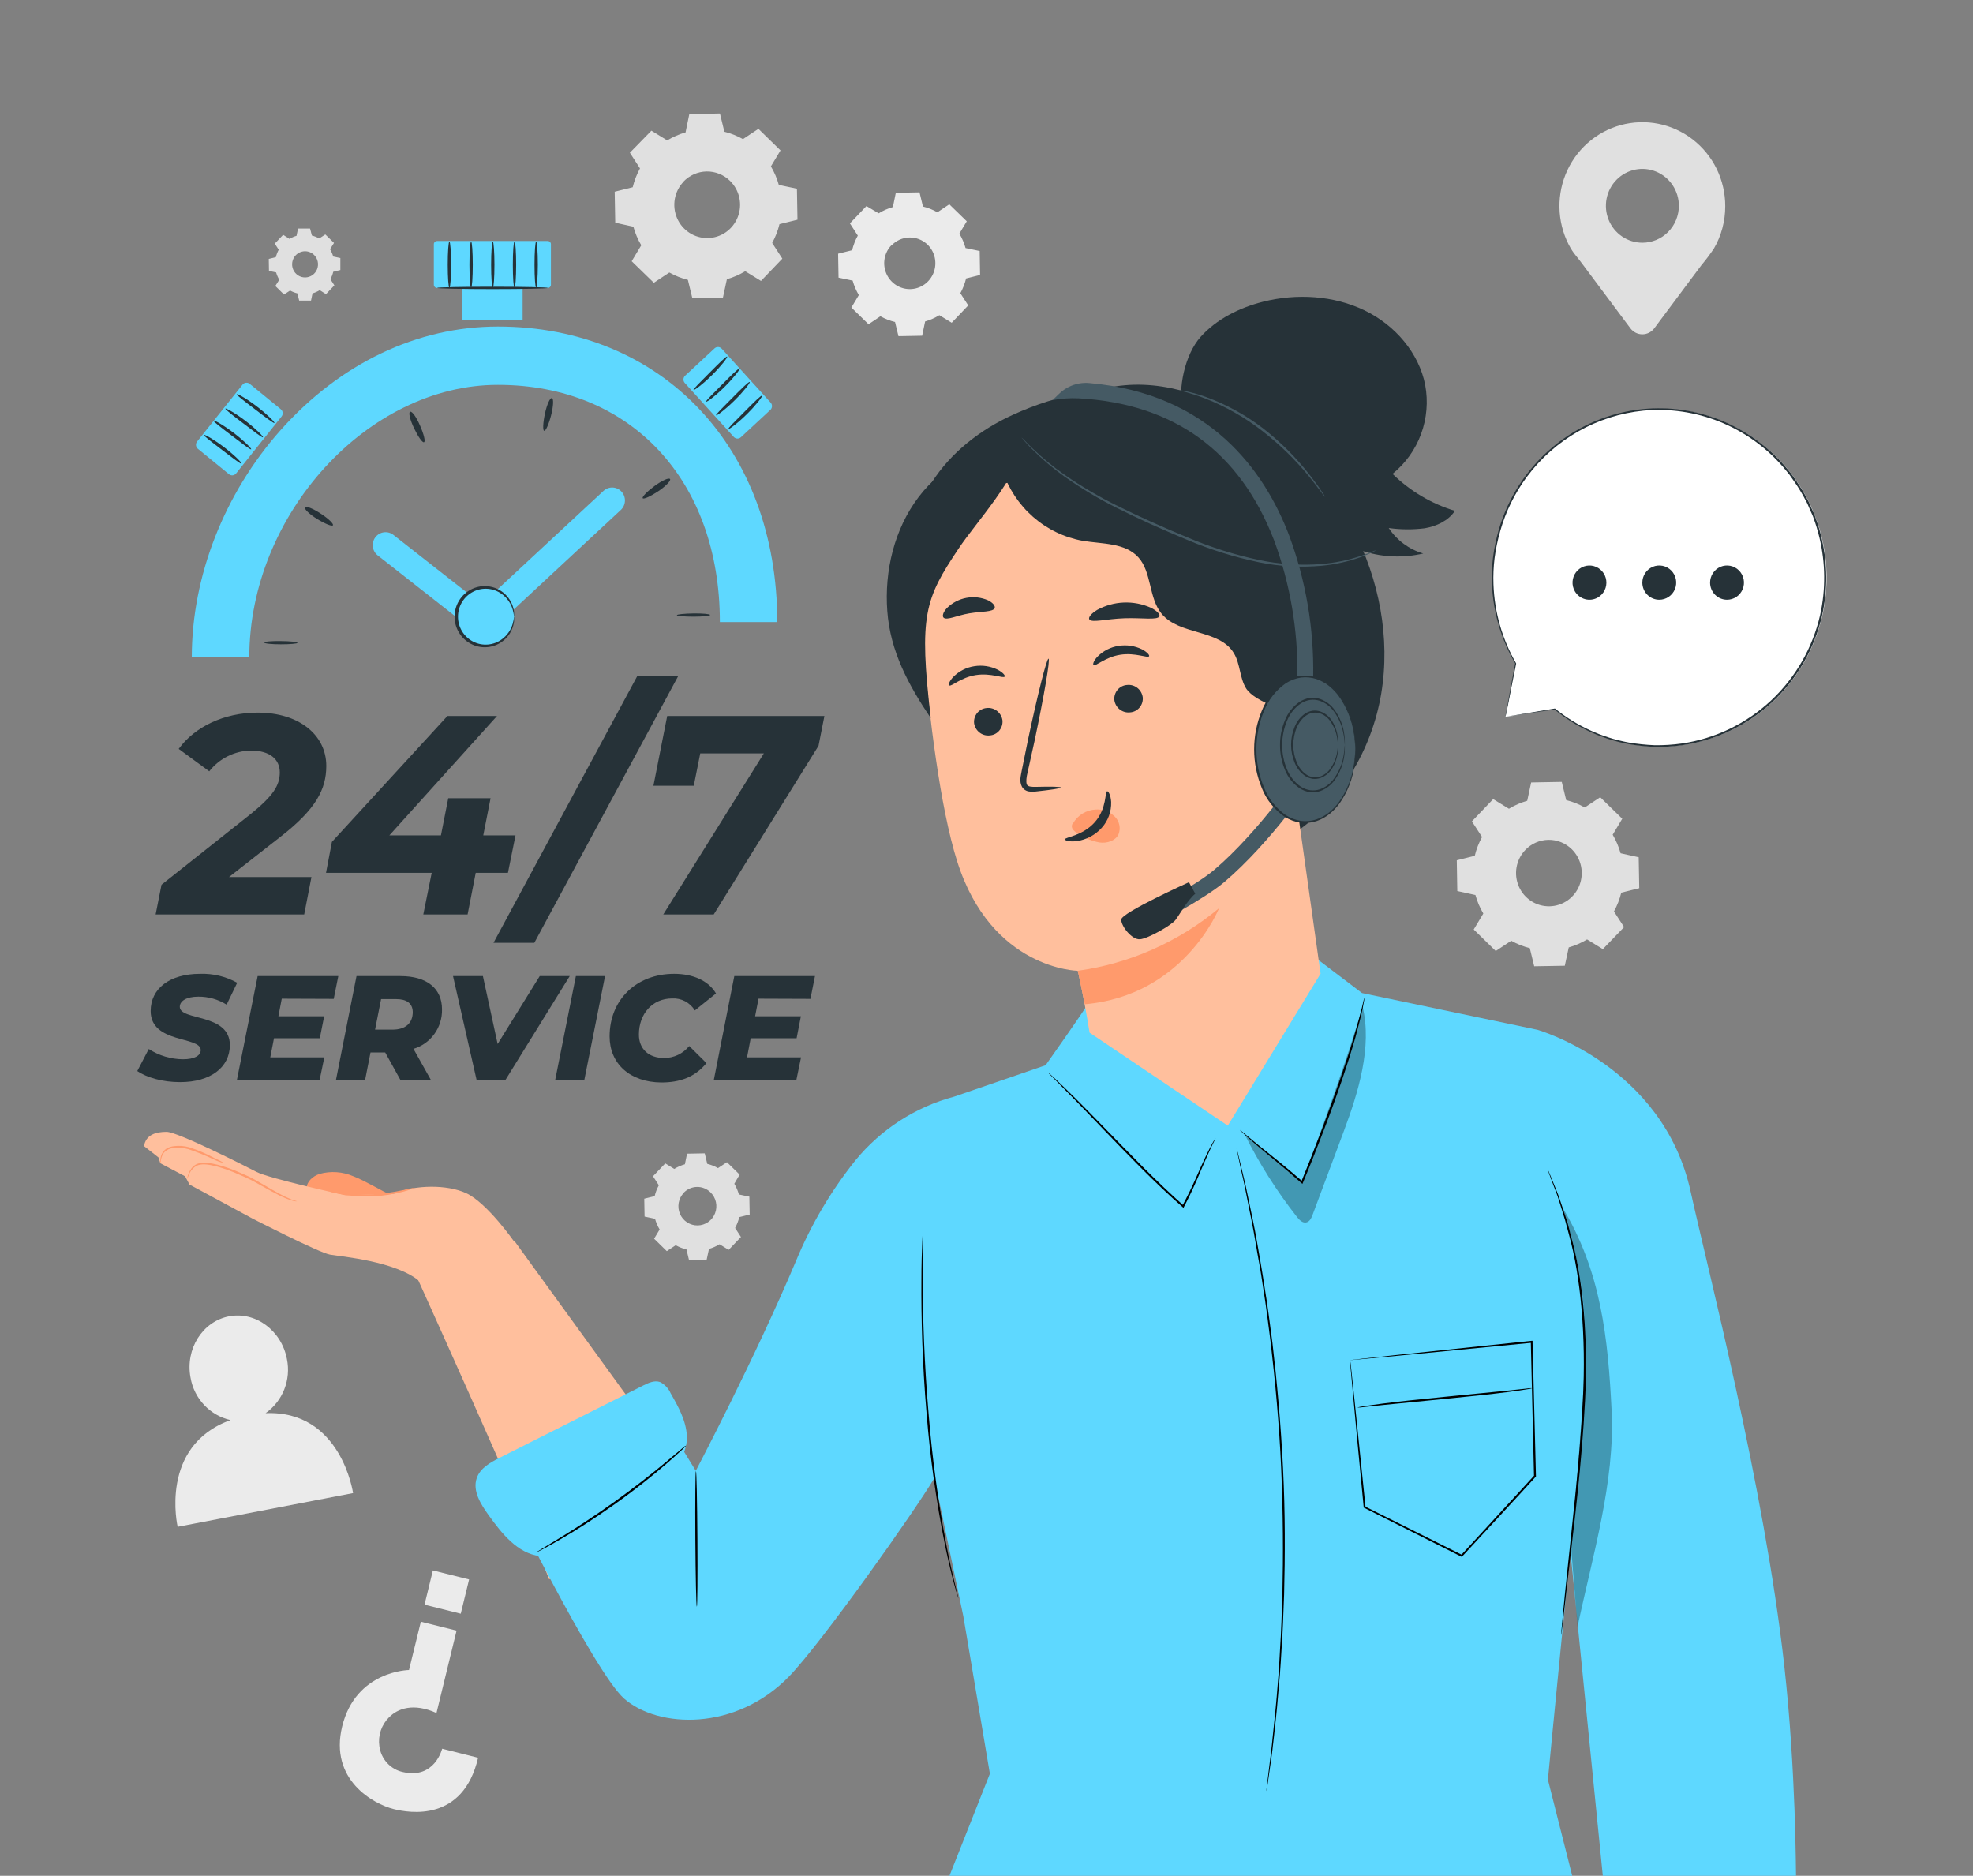 <?xml version="1.0" standalone="no"?>
<!DOCTYPE svg PUBLIC "-//W3C//DTD SVG 1.0//EN" "http://www.w3.org/TR/2001/REC-SVG-20010904/DTD/svg10.dtd">
<svg xmlns="http://www.w3.org/2000/svg" xmlns:xlink="http://www.w3.org/1999/xlink" id="body_1" width="426" height="405">

<rect width="100%" height="100%" fill="#808080" stroke="none"/>

<g transform="matrix(0.701 0 0 0.701 -0 0.01)">
	<g>
        <path d="M205.504 43.23C 207.272 42.159 209.174 41.331 211.158 40.77L211.158 40.77L212.314 35.124L221.75 34.952L223.112 40.561C 225.112 41.06 227.038 41.825 228.839 42.837L228.839 42.837L233.606 39.675L240.403 46.318L237.448 51.237C 238.508 53.021 239.326 54.941 239.88 56.945L239.88 56.945L245.462 58.113L245.632 67.658L240.087 69.023C 239.596 71.047 238.839 72.996 237.837 74.817L237.837 74.817L240.963 79.65L234.396 86.514L229.532 83.525C 227.769 84.597 225.871 85.424 223.89 85.985L223.89 85.985L222.674 91.631L213.238 91.803L211.876 86.194C 209.88 85.695 207.958 84.93 206.161 83.919L206.161 83.919L201.382 87.08L194.56 80.45L197.515 75.53C 196.456 73.742 195.638 71.818 195.083 69.811L195.083 69.811L189.501 68.581L189.331 59.036L194.876 57.658C 195.369 55.635 196.126 53.687 197.126 51.865L197.126 51.865L194.001 47.031L200.64 40.241L205.504 43.23zM210.538 55.948C 209.146 57.406 208.212 59.247 207.855 61.241C 207.498 63.235 207.733 65.291 208.531 67.15C 209.329 69.009 210.654 70.586 212.339 71.683C 214.023 72.78 215.991 73.347 217.994 73.313C 219.997 73.278 221.945 72.644 223.592 71.49C 225.238 70.336 226.509 68.714 227.245 66.829C 227.98 64.944 228.146 62.881 227.722 60.9C 227.298 58.92 226.303 57.111 224.863 55.702C 223.905 54.761 222.772 54.02 221.53 53.523C 220.288 53.026 218.961 52.782 217.626 52.804C 216.29 52.827 214.972 53.117 213.748 53.656C 212.523 54.196 211.416 54.975 210.49 55.948L210.49 55.948L210.538 55.948z" stroke="none" fill="#E0E0E0" fill-rule="nonzero" />
        <path d="M207.693 360.004C 208.711 359.383 209.807 358.904 210.952 358.578L210.952 358.578L211.62 355.318L217.068 355.22L217.846 358.455C 219.002 358.737 220.114 359.176 221.154 359.758L221.154 359.758L223.902 357.938L227.818 361.763L226.176 364.58C 226.79 365.61 227.264 366.719 227.587 367.876L227.587 367.876L230.809 368.553L230.906 374.063L227.708 374.851C 227.429 376.019 226.995 377.144 226.419 378.196L226.419 378.196L228.219 380.976L224.437 384.936L221.628 383.214C 220.608 383.834 219.512 384.318 218.369 384.654L218.369 384.654L217.664 387.95L212.216 388.048L211.438 384.814C 210.283 384.531 209.17 384.092 208.131 383.51L208.131 383.51L205.382 385.33L201.467 381.505L203.169 378.664C 202.557 377.631 202.078 376.523 201.747 375.367L201.747 375.367L198.536 374.691L198.439 369.18L201.637 368.393C 201.916 367.224 202.35 366.099 202.926 365.047L202.926 365.047L201.126 362.268L204.908 358.307L207.717 360.029L207.693 360.004zM210.599 367.384C 209.794 368.226 209.253 369.29 209.046 370.442C 208.839 371.594 208.974 372.782 209.435 373.856C 209.896 374.93 210.662 375.842 211.635 376.476C 212.609 377.109 213.746 377.436 214.904 377.416C 216.061 377.395 217.187 377.027 218.137 376.359C 219.088 375.691 219.822 374.753 220.245 373.663C 220.668 372.573 220.762 371.381 220.515 370.237C 220.267 369.093 219.69 368.049 218.856 367.237C 218.307 366.695 217.659 366.267 216.947 365.979C 216.235 365.69 215.474 365.546 214.707 365.555C 213.94 365.565 213.183 365.727 212.478 366.032C 211.773 366.337 211.135 366.78 210.599 367.335L210.599 367.335L210.599 367.384z" stroke="none" fill="#E0E0E0" fill-rule="nonzero" />
        <path d="M89.109 73.599C 89.804 73.173 90.552 72.843 91.334 72.615L91.334 72.615L91.796 70.389L95.505 70.389L96.064 72.529C 96.852 72.731 97.612 73.033 98.326 73.427L98.326 73.427L100.198 72.197L102.874 74.804L101.658 76.748C 102.078 77.451 102.405 78.208 102.63 78.999L102.63 78.999L104.831 79.466L104.831 83.156L102.643 83.697C 102.452 84.496 102.158 85.265 101.767 85.985L101.767 85.985L102.983 87.879L100.405 90.585L98.484 89.355C 97.788 89.781 97.04 90.112 96.258 90.339L96.258 90.339L95.796 92.566L92.148 92.566L91.613 90.352C 90.824 90.159 90.064 89.861 89.352 89.466L89.352 89.466L87.479 90.696L84.804 88.076L86.02 86.145C 85.599 85.441 85.272 84.684 85.047 83.894L85.047 83.894L82.846 83.427L82.785 79.737L84.962 79.195C 85.162 78.398 85.46 77.63 85.85 76.908L85.85 76.908L84.634 75.013L87.212 72.307L89.133 73.537L89.109 73.599zM91.091 78.605C 90.543 79.179 90.176 79.904 90.035 80.689C 89.895 81.475 89.988 82.284 90.303 83.016C 90.617 83.747 91.139 84.368 91.802 84.8C 92.466 85.231 93.24 85.454 94.029 85.441C 94.818 85.427 95.584 85.177 96.233 84.722C 96.881 84.268 97.381 83.629 97.671 82.887C 97.96 82.145 98.025 81.333 97.858 80.553C 97.692 79.773 97.3 79.061 96.733 78.507C 96.356 78.138 95.911 77.848 95.424 77.654C 94.936 77.459 94.415 77.364 93.891 77.373C 93.368 77.382 92.85 77.496 92.37 77.707C 91.889 77.918 91.454 78.224 91.091 78.605z" stroke="none" fill="#E0E0E0" fill-rule="nonzero" />
        <path d="M270.633 65.69C 272.005 64.851 273.481 64.202 275.023 63.759L275.023 63.759L275.923 59.368L283.219 59.233L284.276 63.599C 285.836 63.985 287.337 64.58 288.739 65.37L288.739 65.37L292.387 62.91L297.774 68.15L295.488 71.938C 296.32 73.329 296.962 74.827 297.397 76.391L297.397 76.391L301.75 77.301L301.872 84.681L297.567 85.751C 297.176 87.337 296.579 88.863 295.792 90.29L295.792 90.29L298.224 94.054L293.129 99.392L289.335 97.067C 287.962 97.903 286.486 98.553 284.945 98.998L284.945 98.998L284.033 103.389L276.737 103.525L275.679 99.158C 274.104 98.782 272.586 98.19 271.168 97.399L271.168 97.399L267.52 99.859L262.23 94.706L264.529 90.868C 263.701 89.475 263.059 87.978 262.62 86.415L262.62 86.415L258.278 85.505L258.145 78.125L262.461 77.055C 262.843 75.482 263.432 73.968 264.212 72.553L264.212 72.553L261.78 68.79L266.876 63.451L270.633 65.69zM274.548 75.53C 273.467 76.665 272.742 78.099 272.466 79.651C 272.19 81.202 272.375 82.802 272.998 84.247C 273.621 85.692 274.654 86.918 275.965 87.77C 277.277 88.621 278.809 89.06 280.367 89.031C 281.926 89.002 283.441 88.506 284.72 87.606C 286 86.705 286.987 85.442 287.556 83.974C 288.126 82.506 288.252 80.901 287.919 79.361C 287.587 77.82 286.81 76.415 285.687 75.321C 284.936 74.6 284.053 74.036 283.086 73.661C 282.12 73.286 281.089 73.108 280.055 73.136C 279.02 73.165 278.001 73.4 277.056 73.827C 276.111 74.255 275.259 74.867 274.548 75.628L274.548 75.628L274.548 75.53z" stroke="none" fill="#EBEBEB" fill-rule="nonzero" />
        <path d="M464.767 249.083C 466.526 248.011 468.42 247.184 470.397 246.623L470.397 246.623L471.613 240.977L481.037 240.805L482.399 246.414C 484.401 246.907 486.328 247.673 488.127 248.689L488.127 248.689L492.881 245.528L499.667 252.158L496.724 257.078C 497.777 258.865 498.594 260.784 499.156 262.785L499.156 262.785L504.737 264.015L504.908 273.548L499.363 274.925C 498.875 276.946 498.118 278.891 497.113 280.706L497.113 280.706L500.238 285.528L493.696 292.317L488.832 289.329C 487.068 290.399 485.17 291.226 483.19 291.789L483.19 291.789L481.974 297.434L472.55 297.594L471.188 292.01C 469.191 291.511 467.27 290.746 465.473 289.734L465.473 289.734L460.706 292.896L453.921 286.266L456.876 281.346C 455.816 279.567 454.998 277.651 454.444 275.651L454.444 275.651L448.862 274.421L448.704 264.95L454.237 263.572C 454.73 261.549 455.486 259.601 456.486 257.779L456.486 257.779L453.361 252.97L459.916 246.106L464.78 249.095L464.767 249.083zM469.789 261.789C 468.401 263.246 467.471 265.086 467.116 267.078C 466.762 269.069 466.999 271.123 467.798 272.978C 468.597 274.833 469.921 276.407 471.604 277.501C 473.287 278.595 475.253 279.159 477.254 279.123C 479.254 279.087 481.199 278.452 482.842 277.298C 484.486 276.144 485.754 274.524 486.487 272.641C 487.22 270.758 487.384 268.697 486.96 266.72C 486.535 264.742 485.541 262.936 484.102 261.531C 483.146 260.595 482.018 259.859 480.781 259.366C 479.543 258.872 478.222 258.63 476.893 258.654C 475.563 258.678 474.251 258.968 473.032 259.505C 471.813 260.043 470.711 260.819 469.789 261.789z" stroke="none" fill="#E0E0E0" fill-rule="nonzero" />
        <path d="M531.392 63.501C 531.399 59.528 530.5 55.607 528.765 52.042C 527.03 48.478 524.505 45.367 521.388 42.95C 518.27 40.534 514.643 38.878 510.79 38.11C 506.936 37.342 502.959 37.484 499.169 38.525C 495.378 39.565 491.876 41.476 488.934 44.109C 485.993 46.742 483.691 50.025 482.209 53.704C 480.726 57.383 480.103 61.359 480.387 65.321C 480.671 69.284 481.855 73.127 483.846 76.551L483.846 76.551L483.919 76.649C 484.892 78.322 486.12 79.515 487.361 81.262L487.361 81.262L502.208 101.139C 502.639 101.703 503.191 102.16 503.824 102.474C 504.456 102.788 505.151 102.952 505.856 102.952C 506.561 102.952 507.256 102.788 507.888 102.474C 508.521 102.16 509.073 101.703 509.504 101.139L509.504 101.139L524.096 81.594C 525.422 80.025 526.66 78.382 527.805 76.674L527.805 76.674L527.866 76.6C 530.181 72.633 531.399 68.108 531.392 63.501zM505.856 74.743C 503.634 74.74 501.463 74.072 499.617 72.821C 497.771 71.571 496.333 69.795 495.484 67.718C 494.636 65.641 494.415 63.357 494.85 61.153C 495.285 58.949 496.356 56.925 497.928 55.337C 499.499 53.749 501.501 52.667 503.681 52.23C 505.86 51.792 508.118 52.018 510.171 52.879C 512.223 53.739 513.977 55.196 515.211 57.065C 516.445 58.933 517.104 61.13 517.104 63.378C 517.104 64.871 516.813 66.35 516.248 67.73C 515.682 69.109 514.853 70.363 513.809 71.418C 512.764 72.474 511.524 73.311 510.16 73.881C 508.795 74.452 507.333 74.744 505.856 74.743z" stroke="none" fill="#E0E0E0" fill-rule="nonzero" />
        <path d="M81.8 435.243C 84.388 433.424 86.391 430.875 87.56 427.915C 88.73 424.954 89.014 421.712 88.379 418.589C 86.713 409.746 78.651 403.829 70.516 405.416C 62.381 407.003 57.018 415.44 58.684 424.296C 59.228 427.464 60.689 430.397 62.882 432.725C 65.075 435.052 67.9 436.669 71.002 437.371C 48.847 445.342 54.72 470.237 54.72 470.237L54.72 470.237L108.747 459.856C 108.747 459.856 105.099 434.247 81.8 435.243z" stroke="none" fill="#EBEBEB" fill-rule="nonzero" />
        <path d="M147.258 541.368L136.192 538.588C 136.192 538.588 133.894 548.035 124.141 545.784C 122.256 545.385 120.54 544.402 119.232 542.972C 117.925 541.541 117.09 539.733 116.845 537.801C 116.615 536.182 116.768 534.531 117.29 532.983C 117.812 531.436 118.689 530.035 119.849 528.896C 122.5 526.214 127.34 524.382 134.441 527.592L134.441 527.592L140.63 502.217L129.626 499.474L125.978 514.345C 125.978 514.345 109.574 514.529 105.391 531.725C 101.378 548.182 115.034 555.636 121.284 557.186C 126.075 558.379 142.625 561.269 147.258 541.368z" stroke="none" fill="#EBEBEB" fill-rule="nonzero" />
        <path d="M130.759 494.22L141.916 497.001L144.485 486.455L133.327 483.674L130.759 494.22z" stroke="none" fill="#EBEBEB" fill-rule="nonzero" />
        <path d="M70.528 270.116L95.93 270.116L93.693 281.641L47.935 281.641L49.747 272.478L77.289 250.645C 84.099 245.135 86.178 241.912 86.178 237.89C 86.178 233.868 83.15 231.162 77.289 231.162C 74.815 231.199 72.38 231.792 70.16 232.895C 67.939 233.999 65.989 235.587 64.448 237.546L64.448 237.546L55.036 230.645C 59.9 223.917 68.935 219.465 79.356 219.465C 92.136 219.465 100.502 226.365 100.502 235.885C 100.502 243.13 97.231 249.243 86.603 257.545L86.603 257.545L70.528 270.116z" stroke="none" fill="#263238" fill-rule="nonzero" />
        <path d="M156.451 268.812L146.528 268.812L144.023 281.641L130.38 281.641L132.97 268.812L100.417 268.812L102.229 259.292L137.809 220.51L153.082 220.51L119.934 257.275L135.815 257.275L138.065 245.836L151.1 245.836L148.851 257.275L158.785 257.275L156.451 268.812z" stroke="none" fill="#263238" fill-rule="nonzero" />
        <path d="M196.335 208.112L208.945 208.112L164.573 290.374L152 290.374L196.335 208.112z" stroke="none" fill="#263238" fill-rule="nonzero" />
        <path d="M253.925 220.51L252.113 229.686L219.828 281.641L204.288 281.641L235.272 232.035L215.682 232.035L213.688 241.998L201.26 241.998L205.504 220.51L253.925 220.51z" stroke="none" fill="#263238" fill-rule="nonzero" />
        <path d="M42.28 329.869L45.819 323.08C 48.973 325.118 52.631 326.214 56.374 326.241C 59.827 326.241 61.821 325.146 61.821 323.4C 61.821 319.082 46.403 321.469 46.403 311.383C 46.403 304.458 52.252 299.919 61.639 299.919C 65.621 299.785 69.564 300.737 73.057 302.674L73.057 302.674L69.798 309.414C 67.181 307.785 64.165 306.933 61.092 306.954C 57.371 306.954 55.377 308.332 55.377 310.079C 55.377 314.482 70.796 311.961 70.796 321.862C 70.796 328.738 64.813 333.276 55.523 333.276C 50.075 333.301 45.138 331.837 42.28 329.869z" stroke="none" fill="#263238" fill-rule="nonzero" />
        <path d="M86.786 307.582L85.752 312.994L99.846 312.994L98.496 319.771L84.39 319.771L83.247 325.651L99.894 325.651L98.435 332.661L72.96 332.661L79.356 300.62L104.199 300.62L102.788 307.643L86.786 307.582z" stroke="none" fill="#263238" fill-rule="nonzero" />
        <path d="M127.352 323.031L132.751 332.661L123.363 332.661L118.645 324.138L114.122 324.138L112.444 332.661L103.469 332.661L109.805 300.62L123.363 300.62C 131.474 300.62 136.143 304.433 136.143 310.854C 136.207 313.579 135.38 316.25 133.79 318.451C 132.201 320.653 129.938 322.263 127.352 323.031zM122.099 307.717L117.38 307.717L115.52 317.114L120.87 317.114C 124.822 317.114 127.133 315.195 127.133 311.665C 127.084 308.959 125.175 307.717 122.099 307.717z" stroke="none" fill="#263238" fill-rule="nonzero" />
        <path d="M175.481 300.62L155.648 332.661L146.808 332.661L139.536 300.62L148.741 300.62L153.277 321.53L166.239 300.62L175.481 300.62z" stroke="none" fill="#263238" fill-rule="nonzero" />
        <path d="M177.378 300.62L186.364 300.62L179.968 332.661L170.994 332.661L177.378 300.62z" stroke="none" fill="#263238" fill-rule="nonzero" />
        <path d="M187.763 319.181C 187.763 308.037 195.873 299.919 207.656 299.919C 213.505 299.919 218.272 302.084 220.534 305.971L220.534 305.971L214.016 311.198C 213.288 310.005 212.255 309.033 211.027 308.383C 209.799 307.734 208.42 307.432 207.036 307.508C 200.871 307.508 196.785 312.317 196.785 318.639C 196.785 322.957 199.692 325.847 204.543 325.847C 206.025 325.854 207.489 325.527 208.829 324.888C 210.169 324.25 211.351 323.317 212.289 322.157L212.289 322.157L217.591 327.422C 214.016 331.788 209.347 333.387 203.68 333.387C 193.976 333.301 187.763 327.569 187.763 319.181z" stroke="none" fill="#263238" fill-rule="nonzero" />
        <path d="M233.63 307.582L232.584 312.994L246.678 312.994L245.364 319.771L231.222 319.771L230.092 325.651L246.726 325.651L245.279 332.661L219.853 332.661L226.176 300.62L251.019 300.62L249.62 307.643L233.63 307.582z" stroke="none" fill="#263238" fill-rule="nonzero" />
        <path d="M76.79 202.417L59.073 202.417C 59.073 177.472 69.057 151.987 86.458 132.43C 104.771 111.877 128.543 100.561 153.338 100.561C 204.008 100.561 239.406 137.977 239.406 191.581L239.406 191.581L221.725 191.581C 221.725 147.879 194.256 118.519 153.374 118.519C 113.295 118.482 76.79 158.481 76.79 202.417z" stroke="none" fill="#5ED8FF" fill-rule="nonzero" />
        <path d="M86.506 197.435C 89.34 197.435 91.638 197.718 91.626 197.977C 91.613 198.235 89.327 198.432 86.506 198.432C 83.685 198.432 81.375 198.198 81.375 197.89C 81.375 197.583 83.685 197.386 86.506 197.435z" stroke="none" fill="#263238" fill-rule="nonzero" />
        <path d="M98.739 158.149C 101.171 159.724 102.813 161.335 102.545 161.765C 102.278 162.196 100.113 161.322 97.681 159.834C 95.249 158.346 93.632 156.71 93.887 156.218C 94.143 155.726 96.368 156.587 98.739 158.149z" stroke="none" fill="#263238" fill-rule="nonzero" />
        <path d="M129.382 131.077C 130.538 133.697 131.109 135.997 130.598 136.194C 130.088 136.39 128.787 134.484 127.546 131.913C 126.306 129.343 125.734 126.993 126.33 126.796C 126.926 126.6 128.239 128.42 129.382 131.077z" stroke="none" fill="#263238" fill-rule="nonzero" />
        <path d="M169.754 127.854C 169.048 130.634 168.088 132.774 167.613 132.676C 167.139 132.577 167.236 130.216 167.844 127.399C 168.452 124.582 169.401 122.479 169.985 122.59C 170.568 122.7 170.459 125.087 169.754 127.854z" stroke="none" fill="#263238" fill-rule="nonzero" />
        <path d="M202.732 151.298C 200.372 152.872 198.244 153.832 197.965 153.438C 197.685 153.045 199.327 151.347 201.613 149.662C 203.899 147.977 206.039 147.03 206.38 147.522C 206.72 148.014 205.091 149.711 202.732 151.298z" stroke="none" fill="#263238" fill-rule="nonzero" />
        <path d="M213.59 189.92C 210.769 189.92 208.471 189.699 208.471 189.453C 208.471 189.207 210.757 188.961 213.59 188.924C 216.424 188.887 218.71 189.096 218.722 189.391C 218.734 189.686 216.448 189.92 213.59 189.92z" stroke="none" fill="#263238" fill-rule="nonzero" />
        <path d="M148.534 195.258C 147.652 195.264 146.794 194.965 146.102 194.41L146.102 194.41L116.323 171.039C 115.497 170.387 114.961 169.43 114.834 168.378C 114.706 167.326 114.997 166.266 115.642 165.431C 116.287 164.596 117.233 164.054 118.273 163.925C 119.313 163.796 120.361 164.089 121.187 164.742L121.187 164.742L148.352 186.046L185.866 151.2C 186.632 150.48 187.649 150.098 188.693 150.137C 189.737 150.177 190.724 150.634 191.435 151.409C 192.146 152.183 192.524 153.212 192.485 154.269C 192.446 155.325 191.994 156.323 191.228 157.042L191.228 157.042L151.258 194.188C 150.518 194.883 149.544 195.265 148.534 195.258z" stroke="none" fill="#5ED8FF" fill-rule="nonzero" />
        <path d="M168.732 74.214L134.587 74.214C 134.056 74.214 133.626 74.649 133.626 75.186L133.626 75.186L133.626 87.695C 133.626 88.231 134.056 88.666 134.587 88.666L134.587 88.666L168.732 88.666C 169.263 88.666 169.693 88.231 169.693 87.695L169.693 87.695L169.693 75.186C 169.693 74.649 169.263 74.214 168.732 74.214z" stroke="none" fill="#5ED8FF" fill-rule="nonzero" />
        <path d="M160.974 81.446L142.333 81.446L142.333 98.543L160.974 98.543L160.974 81.446z" stroke="none" fill="#5ED8FF" fill-rule="nonzero" />
        <path d="M74.712 118.444L60.709 135.986C 60.164 136.668 60.27 137.667 60.944 138.217L60.944 138.217L70.518 146.037C 71.192 146.588 72.18 146.481 72.724 145.799L72.724 145.799L86.727 128.258C 87.271 127.576 87.166 126.577 86.492 126.027L86.492 126.027L76.917 118.207C 76.243 117.656 75.256 117.763 74.712 118.444z" stroke="none" fill="#5ED8FF" fill-rule="nonzero" />
        <path d="M168.732 88.666C 168.732 88.876 161.084 89.035 151.708 89.035C 142.333 89.035 134.684 88.876 134.684 88.666C 134.684 88.457 142.321 88.297 151.708 88.297C 161.096 88.297 168.732 88.47 168.732 88.666z" stroke="none" fill="#263238" fill-rule="nonzero" />
        <path d="M74.395 142.786C 74.2 143.008 71.622 141.015 68.436 138.592C 65.251 136.169 62.66 134.201 62.819 133.955C 62.977 133.709 65.834 135.308 69.057 137.756C 72.279 140.203 74.577 142.577 74.395 142.786z" stroke="none" fill="#263238" fill-rule="nonzero" />
        <path d="M77.362 138.371C 77.167 138.592 74.59 136.6 71.403 134.176C 68.218 131.753 65.615 129.785 65.773 129.539C 65.931 129.293 68.801 130.892 72.024 133.352C 75.246 135.812 77.544 138.162 77.362 138.371z" stroke="none" fill="#263238" fill-rule="nonzero" />
        <path d="M80.998 134.668C 80.815 134.89 78.237 132.897 75.052 130.474C 71.866 128.051 69.312 126.083 69.421 125.837C 69.531 125.591 72.449 127.19 75.659 129.65C 78.87 132.11 81.192 134.459 80.998 134.668z" stroke="none" fill="#263238" fill-rule="nonzero" />
        <path d="M84.524 130.253C 84.342 130.474 81.752 128.482 78.566 126.058C 75.38 123.635 72.79 121.667 72.96 121.421C 73.13 121.175 75.988 122.774 79.198 125.234C 82.408 127.694 84.707 130.044 84.524 130.253z" stroke="none" fill="#263238" fill-rule="nonzero" />
        <path d="M237.372 123.989L222.299 107.379C 221.713 106.734 220.721 106.691 220.083 107.283L220.083 107.283L211.017 115.701C 210.379 116.294 210.336 117.297 210.922 117.943L210.922 117.943L225.995 134.552C 226.581 135.198 227.573 135.241 228.211 134.648L228.211 134.648L237.277 126.231C 237.915 125.638 237.958 124.634 237.372 123.989z" stroke="none" fill="#5ED8FF" fill-rule="nonzero" />
        <path d="M213.615 120.081C 213.432 119.859 215.755 117.621 218.6 114.742C 221.446 111.864 223.744 109.613 223.963 109.822C 224.182 110.032 222.2 112.651 219.318 115.505C 216.436 118.359 213.785 120.29 213.615 120.081z" stroke="none" fill="#263238" fill-rule="nonzero" />
        <path d="M217.494 123.697C 217.299 123.475 219.634 121.237 222.467 118.359C 225.3 115.48 227.623 113.23 227.842 113.439C 228.061 113.648 226.067 116.268 223.197 119.121C 220.327 121.975 217.664 123.906 217.494 123.697z" stroke="none" fill="#263238" fill-rule="nonzero" />
        <path d="M220.57 127.891C 220.376 127.67 222.71 125.431 225.544 122.553C 228.377 119.675 230.7 117.424 230.918 117.633C 231.137 117.842 229.143 120.45 226.261 123.303C 223.379 126.157 220.74 128.1 220.57 127.891z" stroke="none" fill="#263238" fill-rule="nonzero" />
        <path d="M224.364 132.11C 224.17 131.889 226.504 129.65 229.338 126.772C 232.171 123.894 234.493 121.643 234.712 121.852C 234.931 122.061 232.937 124.681 230.055 127.534C 227.173 130.388 224.534 132.282 224.364 132.11z" stroke="none" fill="#263238" fill-rule="nonzero" />
        <path d="M138.417 88.654C 138.138 88.654 137.907 85.456 137.907 81.532C 137.907 77.609 138.138 74.398 138.417 74.398C 138.697 74.398 138.94 77.596 138.94 81.532C 138.94 85.468 138.709 88.654 138.417 88.654z" stroke="none" fill="#263238" fill-rule="nonzero" />
        <path d="M145.105 88.654C 144.826 88.654 144.595 85.456 144.595 81.532C 144.595 77.609 144.826 74.398 145.105 74.398C 145.385 74.398 145.616 77.596 145.616 81.532C 145.616 85.468 145.385 88.654 145.105 88.654z" stroke="none" fill="#263238" fill-rule="nonzero" />
        <path d="M151.781 88.654C 151.501 88.654 151.27 85.456 151.27 81.532C 151.27 77.609 151.501 74.398 151.781 74.398C 152.061 74.398 152.292 77.596 152.292 81.532C 152.292 85.468 152.073 88.654 151.781 88.654z" stroke="none" fill="#263238" fill-rule="nonzero" />
        <path d="M158.469 88.654C 158.177 88.654 157.958 85.456 157.958 81.532C 157.958 77.609 158.177 74.398 158.469 74.398C 158.761 74.398 158.98 77.596 158.98 81.532C 158.98 85.468 158.749 88.654 158.469 88.654z" stroke="none" fill="#263238" fill-rule="nonzero" />
        <path d="M165.145 88.654C 164.865 88.654 164.634 85.456 164.634 81.532C 164.634 77.609 164.865 74.398 165.145 74.398C 165.425 74.398 165.656 77.596 165.656 81.532C 165.656 85.468 165.376 88.654 165.145 88.654z" stroke="none" fill="#263238" fill-rule="nonzero" />
        <path d="M155.762 196.288C 159.248 192.762 159.248 187.046 155.762 183.52C 152.277 179.994 146.625 179.994 143.14 183.52C 139.654 187.046 139.654 192.762 143.14 196.288C 146.625 199.813 152.277 199.814 155.762 196.288z" stroke="none" fill="#5ED8FF" fill-rule="nonzero" />
        <path d="M158.372 189.92C 158.287 189.92 158.299 189.121 157.922 187.755C 157.381 185.85 156.231 184.18 154.651 183.007C 153.385 182.056 151.882 181.48 150.31 181.342C 148.739 181.204 147.161 181.511 145.751 182.228C 144.342 182.945 143.158 184.044 142.33 185.402C 141.503 186.76 141.064 188.325 141.064 189.92C 141.064 191.515 141.503 193.08 142.33 194.438C 143.158 195.796 144.342 196.895 145.751 197.612C 147.161 198.329 148.739 198.636 150.31 198.498C 151.882 198.36 153.385 197.784 154.651 196.833C 156.228 195.657 157.378 193.988 157.922 192.085C 158.299 190.719 158.287 189.92 158.372 189.92C 158.457 189.92 158.372 190.117 158.372 190.498C 158.391 191.061 158.334 191.624 158.202 192.171C 157.765 194.224 156.629 196.057 154.991 197.349C 153.768 198.321 152.321 198.963 150.786 199.217C 149.251 199.471 147.677 199.328 146.212 198.801C 144.397 198.15 142.827 196.947 141.716 195.357C 140.605 193.767 140.009 191.867 140.009 189.92C 140.009 187.973 140.605 186.074 141.716 184.483C 142.827 182.893 144.397 181.69 146.212 181.039C 147.677 180.514 149.249 180.371 150.784 180.622C 152.318 180.874 153.765 181.512 154.991 182.479C 156.628 183.776 157.764 185.613 158.202 187.669C 158.334 188.216 158.391 188.779 158.372 189.342C 158.433 189.699 158.408 189.92 158.372 189.92z" stroke="none" fill="#263238" fill-rule="nonzero" />
        <path d="M463.624 220.842L478.873 218.382C 488.867 226.539 501.517 230.619 514.335 229.821C 527.152 229.022 539.211 223.402 548.14 214.066C 557.069 204.73 562.223 192.354 562.588 179.369C 562.953 166.384 558.503 153.731 550.113 143.897C 541.723 134.063 529.999 127.759 517.247 126.225C 504.495 124.691 491.637 128.037 481.2 135.607C 470.764 143.176 463.504 154.42 460.848 167.129C 458.192 179.838 460.331 193.092 466.847 204.286L466.847 204.286L463.624 220.842z" stroke="none" fill="#FFFFFF" fill-rule="nonzero" />
        <path d="M463.624 220.842C 463.624 220.842 463.624 220.498 463.795 219.797L463.795 219.797L464.378 216.648C 464.901 213.819 465.679 209.674 466.689 204.262C 466.691 204.244 466.698 204.227 466.707 204.212C 466.717 204.197 466.73 204.185 466.745 204.176C 466.76 204.166 466.777 204.16 466.795 204.158C 466.812 204.156 466.83 204.158 466.847 204.163C 466.858 204.157 466.87 204.154 466.883 204.154C 466.896 204.154 466.909 204.157 466.92 204.163L466.92 204.163L466.701 204.336C 462.349 196.906 459.889 188.5 459.539 179.871C 459.431 177.186 459.532 174.496 459.843 171.827C 460.204 168.97 460.781 166.145 461.569 163.377C 464.441 153.342 470.226 144.41 478.174 137.739C 486.122 131.068 495.868 126.964 506.148 125.96C 514.214 125.19 522.346 126.356 529.882 129.363C 537.419 132.37 544.148 137.134 549.523 143.266L549.523 143.266L551.59 145.726C 552.234 146.587 552.806 147.485 553.438 148.346C 554.639 150.096 555.731 151.92 556.709 153.807C 557.244 154.717 557.585 155.726 558.035 156.673C 558.484 157.62 558.947 158.567 559.251 159.576C 559.971 161.528 560.568 163.525 561.038 165.554C 562.909 173.438 562.971 181.651 561.22 189.563C 558.875 199.852 553.499 209.18 545.803 216.313C 538.106 223.446 528.451 228.049 518.113 229.514C 515.273 229.904 512.407 230.072 509.54 230.018C 506.879 229.89 504.228 229.603 501.6 229.157C 493.234 227.581 485.391 223.911 478.788 218.481L478.788 218.481L478.897 218.481L467.491 220.215L464.585 220.645L463.624 220.781L464.634 220.596L467.564 220.104L478.849 218.21L478.958 218.21C 485.554 223.551 493.36 227.148 501.673 228.677C 504.28 229.117 506.912 229.392 509.553 229.501C 512.399 229.548 515.245 229.371 518.065 228.973C 528.278 227.478 537.807 222.896 545.401 215.829C 552.996 208.761 558.302 199.537 560.625 189.367C 562.342 181.545 562.272 173.43 560.418 165.64C 559.942 163.639 559.353 161.668 558.655 159.736C 558.351 158.74 557.84 157.829 557.439 156.87C 557.037 155.911 556.648 154.939 556.125 154.041C 555.162 152.177 554.082 150.377 552.891 148.654C 552.283 147.793 551.675 146.907 551.067 146.058L551.067 146.058L549.024 143.598C 543.715 137.54 537.07 132.832 529.627 129.856C 522.185 126.879 514.153 125.717 506.184 126.464C 499.129 127.169 492.296 129.347 486.115 132.859C 479.934 136.371 474.541 141.142 470.276 146.87C 466.559 151.881 463.781 157.538 462.08 163.561C 461.294 166.301 460.713 169.097 460.341 171.925C 460.019 174.573 459.905 177.242 460.001 179.908C 460.298 188.476 462.683 196.838 466.944 204.249C 466.967 204.275 466.98 204.308 466.98 204.342C 466.98 204.376 466.967 204.409 466.944 204.434C 466.92 204.454 466.89 204.465 466.859 204.465C 466.828 204.465 466.798 204.454 466.774 204.434L466.774 204.434L466.993 204.36C 465.923 209.711 465.096 213.819 464.561 216.66C 464.281 218.05 464.062 219.12 463.916 219.834C 463.77 220.547 463.624 220.842 463.624 220.842z" stroke="none" fill="#263238" fill-rule="nonzero" />
        <path d="M526.723 179.44C 526.72 178.396 527.024 177.374 527.597 176.504C 528.169 175.635 528.984 174.956 529.937 174.555C 530.891 174.155 531.941 174.049 532.954 174.252C 533.967 174.455 534.898 174.958 535.628 175.697C 536.358 176.436 536.855 177.377 537.056 178.402C 537.257 179.426 537.153 180.488 536.756 181.453C 536.36 182.418 535.69 183.242 534.83 183.821C 533.97 184.399 532.96 184.707 531.927 184.705C 530.548 184.702 529.226 184.146 528.251 183.159C 527.275 182.173 526.726 180.836 526.723 179.44z" stroke="none" fill="#263238" fill-rule="nonzero" />
        <path d="M505.856 179.44C 505.854 178.396 506.158 177.375 506.729 176.505C 507.301 175.636 508.115 174.958 509.068 174.557C 510.021 174.155 511.07 174.049 512.083 174.251C 513.096 174.453 514.026 174.955 514.757 175.693C 515.488 176.43 515.986 177.37 516.188 178.394C 516.39 179.418 516.288 180.48 515.893 181.445C 515.499 182.409 514.83 183.234 513.972 183.815C 513.114 184.395 512.105 184.705 511.073 184.705C 509.691 184.705 508.366 184.151 507.388 183.164C 506.41 182.177 505.859 180.838 505.856 179.44z" stroke="none" fill="#263238" fill-rule="nonzero" />
        <path d="M485.05 182.073C 484.534 181.169 484.295 180.131 484.362 179.089C 484.43 178.048 484.801 177.05 485.429 176.222C 486.057 175.394 486.914 174.773 487.891 174.437C 488.868 174.102 489.921 174.067 490.918 174.337C 491.914 174.607 492.81 175.17 493.49 175.955C 494.17 176.739 494.605 177.71 494.74 178.745C 494.875 179.78 494.703 180.832 494.246 181.768C 493.79 182.704 493.07 183.482 492.176 184.004C 490.977 184.7 489.554 184.888 488.219 184.526C 486.884 184.164 485.744 183.282 485.05 182.073z" stroke="none" fill="#263238" fill-rule="nonzero" />
        <path d="M120.737 368.27C 117.539 366.732 112.152 363.522 108.82 362.268C 105.526 360.842 101.852 360.591 98.399 361.554C 96.441 362.218 94.483 363.805 94.471 365.896L94.471 365.896L107.543 375.65L120.737 372.132L120.737 368.27z" stroke="none" fill="#FF9A6C" fill-rule="nonzero" />
        <path d="M106.436 368.135C 106.436 368.135 82.956 362.981 79.04 360.951C 75.124 358.922 54.72 348.59 51.303 348.59C 47.886 348.59 44.968 349.525 44.347 352.969L44.347 352.969L48.81 356.474L49.382 358.27L57.018 362.292L58.368 364.826L77.824 375.33C 77.824 375.33 98.228 385.81 101.633 386.4C 105.038 386.991 122.038 388.43 129.309 394.69L129.309 394.69L158.493 382.563C 158.493 382.563 150.067 370.459 143.573 367.47C 137.785 364.814 128.069 364.814 121.272 367.63L121.272 367.63L106.436 368.135z" stroke="none" fill="#FFBF9D" fill-rule="nonzero" />
        <path d="M125.965 387.95C 125.965 387.95 163.114 469.893 169.097 486.35C 169.097 486.35 210.623 479.437 212.046 456.129L212.046 456.129L158.542 382.329L125.965 387.95z" stroke="none" fill="#FFBF9D" fill-rule="nonzero" />
        <path d="M91.468 369.992C 91.468 369.992 91.322 369.992 91.066 369.992C 90.686 369.953 90.311 369.875 89.948 369.758C 88.616 369.348 87.322 368.821 86.081 368.184C 84.5 367.409 82.664 366.388 80.645 365.244C 79.636 364.678 78.578 364.076 77.471 363.498C 76.365 362.92 75.161 362.415 73.933 361.874C 71.659 360.832 69.309 359.969 66.904 359.291C 64.703 358.738 62.587 358.319 60.995 358.861C 60.377 359.111 59.816 359.487 59.348 359.965C 58.879 360.443 58.513 361.013 58.271 361.64C 58.091 362.119 57.884 362.588 57.651 363.043C 57.651 363.043 57.651 362.895 57.711 362.649C 57.793 362.272 57.902 361.902 58.04 361.542C 58.255 360.968 58.545 360.426 58.903 359.931C 59.376 359.253 60.036 358.731 60.8 358.43C 61.743 358.111 62.744 358.01 63.731 358.135C 64.834 358.245 65.927 358.438 67.002 358.713C 69.458 359.368 71.857 360.223 74.176 361.271C 75.392 361.813 76.608 362.317 77.739 362.92C 78.87 363.522 79.915 364.15 80.925 364.728C 82.931 365.896 84.731 366.954 86.275 367.766C 87.472 368.427 88.711 369.006 89.984 369.5C 90.933 369.857 91.468 369.931 91.468 369.992z" stroke="none" fill="#FF9A6C" fill-rule="nonzero" />
        <path d="M69.069 358.209C 67.924 357.975 66.816 357.586 65.773 357.052C 63.266 355.855 60.687 354.816 58.052 353.941C 56.61 353.527 55.103 353.398 53.613 353.559C 53.019 353.577 52.434 353.718 51.895 353.971C 51.356 354.225 50.873 354.587 50.476 355.035C 50.001 355.702 49.688 356.473 49.564 357.286C 49.553 357.602 49.492 357.913 49.382 358.209C 49.325 357.896 49.325 357.575 49.382 357.261C 49.427 356.384 49.704 355.534 50.184 354.801C 50.556 354.289 51.039 353.868 51.595 353.571C 52.231 353.266 52.913 353.07 53.613 352.993C 55.182 352.794 56.774 352.915 58.295 353.35C 60.967 354.217 63.556 355.329 66.029 356.671C 67.069 357.128 68.084 357.641 69.069 358.209z" stroke="none" fill="#FF9A6C" fill-rule="nonzero" />
        <path d="M127.68 365.81C 127.68 365.81 127.352 366.007 126.732 366.228C 125.842 366.553 124.937 366.832 124.02 367.065C 121.001 367.859 117.907 368.325 114.79 368.454C 111.675 368.591 108.553 368.401 105.476 367.889C 104.26 367.68 103.36 367.471 102.716 367.286C 102.371 367.234 102.038 367.121 101.731 366.954C 101.731 366.855 103.19 367.138 105.549 367.434C 108.606 367.816 111.689 367.944 114.766 367.815C 117.846 367.654 120.908 367.243 123.923 366.585C 126.172 366.142 127.595 365.724 127.68 365.81z" stroke="none" fill="#FF9A6C" fill-rule="nonzero" />
        <path d="M473.559 317.164L419.52 305.847L406.144 295.7L334.765 309.624C 333.622 311.739 322.058 328.074 322.058 328.074L322.058 328.074L293.944 337.729C 281.995 340.905 271.33 347.787 263.446 357.409C 255.95 366.774 249.809 377.169 245.206 388.282C 232.56 418.306 214.308 452.992 214.308 452.992L214.308 452.992L202.865 434.346L154.639 457.322C 154.639 457.322 182.886 514.923 192.237 523.152C 202.634 532.291 226.541 533.348 243.066 516.301C 253.025 506.018 281.808 465.379 287.803 455.206L287.803 455.206L296.704 497.74L304.888 546.288L291.658 579.707L484.758 579.707L476.769 548.121C 476.769 548.121 484.637 465.797 486.813 450.471C 491.933 414.321 473.559 317.164 473.559 317.164z" stroke="none" fill="#5ED8FF" fill-rule="nonzero" />
        <path d="M473.559 317.164C 473.559 317.164 512.228 328.135 520.74 367.015C 525.896 390.57 543.406 457.716 549.571 512.992C 553.219 545.857 553.122 576.226 553.219 579.707L553.219 579.707L493.878 579.707L468.732 328.135L473.559 317.164z" stroke="none" fill="#5ED8FF" fill-rule="nonzero" />
        <path d="M374.382 350.546C 374.382 350.546 374.382 350.693 374.224 350.952L374.224 350.952L373.677 352.083C 373.19 353.079 372.461 354.543 371.67 356.401C 369.956 360.091 367.937 365.564 364.678 371.677L364.678 371.677L364.52 371.985L364.253 371.751C 360.24 368.295 355.887 364.137 351.388 359.648C 343.423 351.653 336.443 344.211 331.287 338.934L331.287 338.934L325.146 332.698L323.456 331.013C 323.25 330.827 323.063 330.621 322.897 330.398C 323.132 330.548 323.348 330.726 323.541 330.927L323.541 330.927L325.292 332.526C 326.8 333.928 328.94 336.007 331.579 338.615C 336.82 343.818 343.86 351.21 351.801 359.193C 356.3 363.682 360.629 367.803 364.593 371.32L364.593 371.32L364.156 371.394C 367.439 365.367 369.53 359.918 371.33 356.253C 372.218 354.396 372.959 352.969 373.494 351.997C 373.738 351.567 373.944 351.198 374.115 350.915C 374.19 350.782 374.28 350.659 374.382 350.546z" stroke="none" fill="#000000" fill-rule="nonzero" />
        <path d="M420.274 307.237C 420.27 307.528 420.233 307.817 420.164 308.098C 420.043 308.713 419.897 309.525 419.715 310.558C 419.277 312.674 418.499 315.724 417.501 319.439C 415.398 326.819 411.993 337.016 407.773 348.024C 405.548 353.854 403.359 359.365 401.316 364.248L401.316 364.248L401.158 364.629L400.854 364.359C 395.346 359.439 390.409 355.564 387.065 352.686C 385.387 351.247 384.074 350.091 383.186 349.279L383.186 349.279L382.201 348.344C 381.97 348.123 381.86 348.012 381.873 348C 382.013 348.074 382.143 348.164 382.262 348.27L382.262 348.27L383.307 349.144L387.284 352.415C 390.701 355.22 395.674 359.02 401.243 363.916L401.243 363.916L400.781 364.026C 402.788 359.106 404.964 353.621 407.178 347.803C 411.348 336.733 414.814 326.708 417.015 319.316C 418.109 315.626 418.912 312.6 419.447 310.497C 419.678 309.501 419.873 308.701 420.019 308.037C 420.084 307.764 420.169 307.497 420.274 307.237z" stroke="none" fill="#000000" fill-rule="nonzero" />
        <path d="M295.184 492.291C 295.133 492.207 295.096 492.116 295.075 492.02L295.075 492.02L294.819 491.184C 294.6 490.364 294.296 489.282 293.907 487.937C 293.494 486.535 293.092 484.8 292.606 482.783C 292.12 480.766 291.597 478.453 291.074 475.895C 288.384 462.55 286.491 449.053 285.407 435.477C 284.033 419.573 283.729 405.121 283.802 394.678C 283.802 389.451 283.936 385.219 284.082 382.304C 284.155 380.878 284.204 379.758 284.24 378.934C 284.24 378.59 284.24 378.295 284.301 378.061C 284.288 377.963 284.288 377.864 284.301 377.766C 284.311 377.868 284.311 377.971 284.301 378.073L284.301 378.073L284.301 378.946C 284.301 379.771 284.301 380.89 284.301 382.304C 284.301 385.232 284.204 389.451 284.228 394.678C 284.228 405.109 284.641 419.549 286.015 435.416C 287.109 448.971 288.936 462.456 291.487 475.809C 291.986 478.367 292.448 480.729 292.922 482.697C 293.396 484.665 293.749 486.473 294.138 487.875L294.138 487.875L294.941 491.147L295.123 491.996C 295.184 492.193 295.196 492.291 295.184 492.291z" stroke="none" fill="#000000" fill-rule="nonzero" />
        <path d="M476.769 360.287C 476.841 360.394 476.899 360.509 476.939 360.632C 477.049 360.89 477.195 361.222 477.365 361.64C 477.754 362.575 478.277 363.891 478.958 365.552C 479.299 366.413 479.7 367.348 480.089 368.393L480.089 368.393L481.244 371.837C 481.658 373.067 482.095 374.408 482.57 375.81C 483.044 377.212 483.36 378.75 483.786 380.336C 487.434 392.993 489.258 411.308 488.212 431.344C 487.166 451.381 484.831 469.474 483.348 482.463C 482.606 488.958 481.998 494.234 481.572 497.924C 481.366 499.708 481.195 501.122 481.074 502.119L481.074 502.119L480.928 503.213C 480.919 503.339 480.895 503.463 480.855 503.582C 480.839 503.46 480.839 503.336 480.855 503.213L480.855 503.213L480.94 502.106C 481.037 501.098 481.171 499.646 481.329 497.9C 481.67 494.21 482.205 488.945 482.898 482.414C 484.223 469.351 486.461 451.32 487.531 431.32C 488.601 411.32 486.801 393.104 483.311 380.447L483.311 380.447L482.095 375.921L480.879 371.96C 480.49 370.73 480.125 369.561 479.785 368.504C 479.444 367.446 479.031 366.499 478.703 365.638C 478.07 363.953 477.584 362.637 477.219 361.689C 477.073 361.259 476.952 360.927 476.854 360.656C 476.807 360.538 476.779 360.414 476.769 360.287z" stroke="none" fill="#000000" fill-rule="nonzero" />
        <path d="M214.624 494.874C 214.454 494.874 214.247 485.501 214.174 473.964C 214.101 462.427 214.174 453.054 214.356 453.054C 214.539 453.054 214.733 462.427 214.806 473.964C 214.879 485.501 214.806 494.874 214.624 494.874z" stroke="none" fill="#000000" fill-rule="nonzero" />
        <path d="M390.093 551.638L390.093 551.122C 390.093 550.753 390.19 550.261 390.263 549.621C 390.433 548.268 390.664 546.337 390.968 543.852C 391.126 542.622 391.297 541.208 391.491 539.695C 391.686 538.182 391.832 536.509 392.014 534.775C 392.367 531.208 392.853 527.161 393.23 522.66C 393.412 520.421 393.595 518.059 393.802 515.612C 394.008 513.164 394.106 510.606 394.264 507.961C 394.628 502.672 394.787 497.002 394.993 491.049C 395.261 479.13 395.224 466.018 394.616 452.279C 394.008 438.54 392.768 425.477 391.394 413.632C 390.628 407.716 389.959 402.095 389.096 396.867C 388.694 394.248 388.342 391.714 387.88 389.291C 387.418 386.868 387.041 384.543 386.664 382.317C 385.922 377.876 385.071 373.891 384.378 370.373C 384.025 368.614 383.709 366.978 383.405 365.453C 383.101 363.928 382.772 362.587 382.493 361.357L382.493 361.357L381.277 355.687C 381.155 355.06 381.046 354.568 380.973 354.211C 380.9 353.854 380.888 353.694 380.888 353.694C 380.949 353.854 380.998 354.019 381.034 354.186L381.034 354.186L381.411 355.65L382.76 361.308L383.721 365.392C 384.037 366.892 384.378 368.516 384.755 370.312C 385.472 373.817 386.36 377.802 387.126 382.243C 387.531 384.465 387.936 386.79 388.342 389.217C 388.78 391.677 389.132 394.137 389.558 396.794C 390.433 402.033 391.126 407.655 391.917 413.571C 393.315 425.428 394.507 438.503 395.188 452.254C 395.869 466.006 395.82 479.142 395.516 491.073C 395.285 497.039 395.115 502.709 394.726 507.998C 394.556 510.642 394.434 513.201 394.227 515.661C 394.02 518.121 393.802 520.47 393.607 522.721C 393.267 527.223 392.744 531.331 392.391 534.824C 392.184 536.608 391.99 538.268 391.82 539.744C 391.649 541.22 391.418 542.647 391.236 543.902C 390.883 546.362 390.604 548.305 390.421 549.646L390.421 549.646L390.19 551.146C 390.172 551.313 390.139 551.477 390.093 551.638z" stroke="none" fill="#000000" fill-rule="nonzero" />
        <path d="M415.799 418.872L416.042 418.872L416.808 418.786L419.787 418.442L431.181 417.212L471.735 412.956L472.039 412.956L472.039 413.263C 472.343 425.674 472.708 439.721 473.085 454.616L473.085 454.616L473.085 454.751L473 454.837L468.136 460.163L450.406 479.327L450.248 479.499L450.042 479.388L420.164 464.382L420.031 464.321L420.031 464.21C 418.73 450.495 417.599 439.155 416.906 431.197C 416.541 427.285 416.261 424.21 416.067 422.082C 415.981 421.062 415.908 420.274 415.86 419.696C 415.811 419.118 415.86 418.909 415.86 418.909C 415.86 418.909 415.86 419.204 415.969 419.745C 416.079 420.287 416.127 421.135 416.249 422.205C 416.468 424.358 416.796 427.445 417.222 431.381C 418.036 439.278 419.192 450.557 420.602 464.198L420.602 464.198L420.456 463.989L450.37 478.908L450.017 478.97L467.71 459.733L472.574 454.419L472.489 454.641C 472.136 439.745 471.796 425.711 471.504 413.288L471.504 413.288L471.82 413.559L431.388 417.47L419.921 418.552L416.869 418.823L416.079 418.897L415.799 418.872z" stroke="none" fill="#000000" fill-rule="nonzero" />
        <path d="M472.112 427.531C 471.423 427.725 470.719 427.861 470.008 427.937C 468.646 428.159 466.676 428.442 464.232 428.761C 459.368 429.389 452.571 430.114 445.092 430.84L445.092 430.84L425.928 432.734L420.128 433.349C 419.424 433.464 418.713 433.517 418 433.509C 418.689 433.316 419.393 433.18 420.104 433.103C 421.466 432.882 423.436 432.599 425.88 432.279C 430.744 431.652 437.541 430.926 445.032 430.2L445.032 430.2L464.184 428.306L469.984 427.691C 470.688 427.577 471.399 427.523 472.112 427.531z" stroke="none" fill="#000000" fill-rule="nonzero" />
		<g>
            <path d="M483.859 475.907L485.901 501.036C 490.413 479.511 497.502 456.375 496.396 434.407C 495.289 412.439 493.246 391.419 481.013 371.529C 486.331 386.504 488.771 402.369 488.2 418.269C 487.081 443.976 483.859 475.907 483.859 475.907z" stroke="none" fill="#000000" fill-rule="nonzero" fill-opacity="0.298" />
		</g>
        <path d="M206.574 429.13C 205.917 427.616 204.755 426.384 203.291 425.649C 201.588 425.059 199.74 425.895 198.123 426.707L198.123 426.707L154.006 448.921C 151.1 450.385 147.926 452.119 146.856 455.194C 145.458 459.13 148.072 463.287 150.504 466.67C 154.566 472.316 159.43 478.466 166.312 479.265L166.312 479.265L204.264 452.943C 208.897 452.254 211.779 447.027 211.56 442.291C 211.341 437.556 208.933 433.239 206.574 429.13z" stroke="none" fill="#5ED8FF" fill-rule="nonzero" />
        <path d="M211.365 445.219C 211.253 445.377 211.122 445.522 210.976 445.649L210.976 445.649L209.76 446.793C 208.714 447.777 207.17 449.167 205.236 450.84C 201.357 454.198 195.849 458.663 189.428 463.214C 183.008 467.765 177.135 471.516 172.672 474.05C 170.459 475.342 168.647 476.35 167.382 477.014L167.382 477.014L165.923 477.765C 165.583 477.937 165.4 478.011 165.388 477.986C 165.529 477.852 165.689 477.74 165.862 477.654L165.862 477.654L167.261 476.793L172.441 473.656C 176.806 471 182.753 467.187 189.1 462.648C 195.448 458.109 200.993 453.718 204.908 450.459L204.908 450.459L209.565 446.559L210.781 445.514C 211.195 445.317 211.353 445.194 211.365 445.219z" stroke="none" fill="#000000" fill-rule="nonzero" />
		<g>
            <path d="M419.702 310.054C 414.51 327.495 407.238 347.225 401.098 364.174C 395.869 359.685 388.549 353.744 383.308 349.242C 387.818 358.293 393.233 366.854 399.468 374.789C 400.198 375.711 401.171 376.72 402.301 376.499C 403.432 376.277 403.943 375.096 404.332 374.039L404.332 374.039L413.902 348.418C 418.377 336.438 422.694 322.465 419.702 310.054z" stroke="none" fill="#000000" fill-rule="nonzero" fill-opacity="0.298" />
		</g>
        <path d="M337.622 120.302C 353.43 115.702 368.217 120.302 382.797 127.953C 397.377 135.603 409.135 148.235 416.748 162.934C 424.773 178.419 428.324 196.464 425.418 213.696C 422.511 230.928 412.881 247.164 398.459 256.746C 378.748 269.882 351.582 269.193 331.287 257.029C 310.992 244.864 297.628 222.441 294.09 198.837C 291.658 182.577 293.628 165.431 301.13 150.867C 308.633 136.304 321.9 124.496 337.61 120.29" stroke="none" fill="#263238" fill-rule="nonzero" />
        <path d="M389.521 170.351C 386.469 164.41 386.603 157.362 384.937 150.867C 381.289 136.587 368.399 126.267 354.391 122.147C 341.368 118.297 326.301 121.188 311.831 127.805C 301.933 132.344 292.922 139.305 287.012 148.53C 283.147 154.714 280.799 161.742 280.165 169.03C 279.53 176.317 280.627 183.653 283.364 190.424L283.364 190.424L355.583 171.212C 363.098 176.132 370.795 181.212 379.489 183.512C 382.019 184.303 384.706 184.426 387.296 183.868C 388.581 183.561 389.752 182.886 390.668 181.924C 391.584 180.963 392.208 179.754 392.464 178.444C 392.768 175.517 390.847 172.946 389.521 170.351z" stroke="none" fill="#263238" fill-rule="nonzero" />
        <path d="M406.752 299.882L388.111 167.263C 387.284 160.99 384.463 154.594 378.225 154.89L378.225 154.89L312.561 148.494C 291.986 149.453 282.331 176.784 284.155 197.484C 286.186 220.535 289.554 248.591 294.795 265.221C 305.338 298.64 331.956 298.984 331.956 298.984C 331.956 298.984 333.573 305.626 335.604 318.049L335.604 318.049L378.164 346.684L406.752 299.882z" stroke="none" fill="#FFBF9D" fill-rule="nonzero" />
        <path d="M300.024 222.712C 300.187 223.859 300.787 224.896 301.696 225.601C 302.605 226.307 303.75 226.625 304.888 226.488C 305.447 226.448 305.993 226.295 306.493 226.038C 306.992 225.781 307.436 225.425 307.798 224.992C 308.159 224.558 308.432 224.056 308.598 223.514C 308.764 222.973 308.822 222.403 308.767 221.838C 308.6 220.692 308 219.656 307.092 218.949C 306.185 218.242 305.041 217.92 303.903 218.05C 303.343 218.093 302.798 218.249 302.299 218.508C 301.8 218.766 301.357 219.123 300.996 219.557C 300.635 219.991 300.363 220.494 300.196 221.036C 300.029 221.577 299.97 222.147 300.024 222.712z" stroke="none" fill="#263238" fill-rule="nonzero" />
        <path d="M292.363 211.088C 292.983 211.58 295.901 208.628 300.583 207.903C 305.265 207.177 309.034 209.034 309.46 208.37C 309.667 208.075 308.961 207.14 307.307 206.254C 305.07 205.156 302.553 204.778 300.097 205.172C 297.664 205.537 295.41 206.679 293.664 208.431C 292.387 209.76 292.059 210.83 292.363 211.088z" stroke="none" fill="#263238" fill-rule="nonzero" />
        <path d="M343.228 215.602C 343.389 216.752 343.987 217.792 344.897 218.5C 345.806 219.208 346.953 219.528 348.092 219.391C 348.651 219.351 349.197 219.198 349.697 218.941C 350.197 218.684 350.641 218.328 351.002 217.895C 351.364 217.461 351.636 216.959 351.802 216.417C 351.969 215.876 352.026 215.306 351.971 214.741C 351.811 213.592 351.212 212.552 350.303 211.844C 349.394 211.136 348.247 210.816 347.107 210.953C 346.548 210.995 346.004 211.149 345.505 211.406C 345.006 211.664 344.562 212.019 344.201 212.453C 343.84 212.886 343.568 213.387 343.4 213.928C 343.233 214.469 343.175 215.038 343.228 215.602z" stroke="none" fill="#263238" fill-rule="nonzero" />
        <path d="M336.832 204.828C 337.452 205.32 340.383 202.368 345.052 201.642C 349.722 200.916 353.503 202.774 353.929 202.109C 354.136 201.814 353.43 200.879 351.777 199.994C 349.535 198.893 347.014 198.515 344.554 198.911C 342.09 199.278 339.809 200.439 338.048 202.22C 336.832 203.45 336.504 204.68 336.832 204.828z" stroke="none" fill="#263238" fill-rule="nonzero" />
        <path d="M326.764 242.552C 326.764 242.281 323.76 242.22 318.969 242.343C 317.753 242.343 316.537 242.343 316.257 241.543C 315.978 240.744 316.148 239.341 316.513 237.853C 317.194 234.762 317.911 231.519 318.665 228.124C 321.583 214.274 323.529 202.97 322.957 202.86C 322.386 202.749 319.589 213.93 316.659 227.706C 315.965 231.113 315.297 234.372 314.676 237.484C 314.433 238.923 313.886 240.596 314.774 242.306C 315.007 242.708 315.329 243.049 315.716 243.303C 316.102 243.557 316.541 243.717 316.999 243.769C 317.685 243.863 318.38 243.863 319.066 243.769C 323.845 243.253 326.788 242.81 326.764 242.552z" stroke="none" fill="#263238" fill-rule="nonzero" />
        <path d="M331.968 298.984C 347.956 296.761 363.019 290.088 375.476 279.71C 375.476 279.71 364.861 306.586 334.132 309.292L334.132 309.292L331.968 298.984z" stroke="none" fill="#FF9A6C" fill-rule="nonzero" />
        <path d="M330.46 253.646C 331.178 252.377 332.203 251.314 333.439 250.557C 334.675 249.799 336.081 249.372 337.525 249.317C 338.575 249.255 339.626 249.41 340.614 249.772C 341.603 250.133 342.509 250.694 343.277 251.42C 344.02 252.113 344.536 253.02 344.753 254.019C 344.971 255.017 344.88 256.059 344.493 257.004C 343.508 258.984 340.93 259.809 338.607 259.464C 336.281 259.016 334.065 258.105 332.09 256.783C 331.501 256.478 330.977 256.06 330.545 255.553C 330.333 255.319 330.195 255.028 330.147 254.714C 330.1 254.401 330.145 254.081 330.278 253.794" stroke="none" fill="#FF9A6C" fill-rule="nonzero" />
        <path d="M341.015 243.696C 340.237 243.769 341.015 248.911 337.209 253.216C 333.403 257.521 327.943 257.804 328.004 258.517C 328.004 258.861 329.366 259.329 331.652 259.046C 334.632 258.628 337.37 257.16 339.386 254.901C 341.319 252.736 342.344 249.895 342.243 246.98C 342.109 244.803 341.355 243.622 341.015 243.696z" stroke="none" fill="#263238" fill-rule="nonzero" />
        <path d="M335.494 190.707C 336.151 191.937 340.723 190.596 346.305 190.412C 351.886 190.227 356.556 191.064 357.103 189.797C 357.346 189.194 356.397 188.112 354.415 187.14C 351.799 185.985 348.957 185.446 346.105 185.565C 343.252 185.685 340.464 186.459 337.951 187.829C 336.066 188.961 335.203 190.129 335.494 190.707z" stroke="none" fill="#263238" fill-rule="nonzero" />
        <path d="M290.624 190.215C 291.609 191.162 294.661 189.551 298.528 188.899C 302.395 188.247 305.824 188.518 306.359 187.275C 306.614 186.673 305.933 185.689 304.353 184.889C 302.244 183.971 299.915 183.705 297.657 184.126C 295.4 184.546 293.316 185.634 291.67 187.251C 290.442 188.567 290.162 189.748 290.624 190.215z" stroke="none" fill="#263238" fill-rule="nonzero" />
        <path d="M400.149 158.998C 391.297 140.007 359.267 116.427 338.936 120.646L338.936 120.646L308.791 144.951C 310.601 150.466 313.85 155.385 318.195 159.186C 322.54 162.988 327.82 165.532 333.476 166.55C 339.495 167.559 346.548 167.103 350.658 171.679C 354.768 176.255 353.783 184.127 357.759 188.985C 363.268 195.726 375.622 193.708 380.073 201.211C 382.031 204.483 381.8 208.739 383.794 211.986C 386.469 216.303 398.739 220.596 403.25 218.407C 407.761 216.217 406.74 208.05 407.725 203.536C 409.415 195.849 407.81 192.195 406.399 188.21C 403.104 178.764 404.381 168.051 400.149 158.998z" stroke="none" fill="#263238" fill-rule="nonzero" />
        <path d="M389.789 224.36C 389.412 221.802 391.418 215.344 393.85 214.52C 400.344 212.454 412.419 211.137 415.106 228.21C 418.754 251.58 394.872 250.461 394.714 249.796C 394.556 249.132 391.102 233.142 389.789 224.36z" stroke="none" fill="#FFBF9D" fill-rule="nonzero" />
        <path d="M400.368 239.833C 400.465 239.735 400.818 240.055 401.584 240.252C 402.605 240.518 403.688 240.368 404.6 239.833C 406.886 238.542 408.321 234.298 407.773 230.067C 407.516 228.059 406.818 226.134 405.731 224.434C 405.401 223.739 404.908 223.136 404.296 222.677C 403.684 222.218 402.97 221.918 402.216 221.802C 401.735 221.751 401.252 221.874 400.852 222.149C 400.451 222.423 400.16 222.832 400.028 223.302C 399.821 224.003 400.028 224.446 399.918 224.532C 399.809 224.618 399.371 224.225 399.395 223.228C 399.435 222.632 399.676 222.068 400.076 221.629C 400.632 221.038 401.397 220.693 402.204 220.67C 404.004 220.51 405.852 221.9 406.971 223.61C 408.273 225.474 409.108 227.631 409.403 229.895C 409.999 234.618 408.309 239.403 405.123 240.965C 404.534 241.248 403.89 241.395 403.238 241.395C 402.586 241.395 401.942 241.248 401.353 240.965C 400.502 240.35 400.295 239.883 400.368 239.833z" stroke="none" fill="#FF9A6C" fill-rule="nonzero" />
        <path d="M314.725 137.091C 313.667 146.931 300.692 160.769 295.269 168.924C 284.848 184.483 283 189.465 286.672 221.15C 279.765 210.855 274.22 200.621 273.296 188.21C 272.372 175.8 275.46 162.921 282.951 153.057C 290.442 143.192 302.492 136.698 314.786 137.067" stroke="none" fill="#263238" fill-rule="nonzero" />
        <path d="M369.822 103.722C 374.686 98.297 381.715 94.767 389.011 92.922C 399.407 90.29 410.826 91.003 420.286 95.579C 429.747 100.155 437.067 108.74 438.976 118.58C 439.915 123.635 439.473 128.853 437.699 133.673C 435.925 138.492 432.886 142.732 428.908 145.935C 434.317 151.24 440.912 155.147 448.132 157.325C 446.163 160.314 442.527 162.06 438.854 162.688C 435.162 163.155 431.426 163.13 427.74 162.614C 430.256 166.417 434.021 169.196 438.368 170.461C 432.384 171.859 426.142 171.651 420.262 169.859C 414.51 168.095 409.006 165.595 403.882 162.417C 386.092 151.974 376.279 142.823 364.265 126.747C 362.696 119.81 364.922 109.158 369.822 103.722z" stroke="none" fill="#263238" fill-rule="nonzero" />
        <path d="M408.175 153.02C 395.115 133.721 378.492 123.402 363.45 120.191L363.45 120.191L408.175 153.02z" stroke="none" fill="#263238" fill-rule="nonzero" />
        <path d="M363.45 120.191C 364.14 120.47 364.852 120.689 365.578 120.843C 366.952 121.237 368.934 121.839 371.318 122.762C 377.523 125.2 383.357 128.513 388.646 132.602C 393.936 136.681 398.757 141.347 403.019 146.513C 404.624 148.518 405.925 150.203 406.764 151.31C 407.182 151.938 407.654 152.526 408.175 153.069C 407.823 152.396 407.416 151.755 406.959 151.15C 406.18 149.92 404.94 148.26 403.372 146.23C 399.217 140.909 394.43 136.126 389.12 131.987C 383.767 127.857 377.821 124.58 371.488 122.27C 369.578 121.583 367.629 121.012 365.651 120.56C 364.928 120.378 364.192 120.255 363.45 120.191z" stroke="none" fill="#455A64" fill-rule="nonzero" />
        <path d="M423.74 169.465L423.448 169.563L422.597 169.908C 421.867 170.228 420.773 170.646 419.338 171.138C 415.282 172.511 411.076 173.379 406.813 173.721C 400.492 174.197 394.137 173.783 387.928 172.491C 380.324 170.875 372.89 168.532 365.724 165.492C 358.063 162.331 350.84 159.084 344.408 155.898C 338.694 153.102 333.195 149.879 327.955 146.255C 324.433 143.801 321.107 141.07 318.008 138.088C 316.89 137.042 316.087 136.169 315.576 135.628L315.576 135.628L314.932 134.976C 314.786 134.841 314.713 134.767 314.701 134.779C 314.689 134.791 314.701 134.865 314.883 135.025L314.883 135.025L315.479 135.726C 316.002 136.341 316.78 137.239 317.911 138.321C 320.958 141.391 324.257 144.193 327.773 146.698C 332.994 150.408 338.495 153.698 344.225 156.538C 350.67 159.773 357.881 163.044 365.554 166.218C 372.764 169.266 380.249 171.601 387.904 173.192C 394.174 174.458 400.59 174.814 406.959 174.25C 411.216 173.856 415.408 172.922 419.435 171.47C 420.858 170.916 421.94 170.461 422.657 170.092L422.657 170.092L423.472 169.686C 423.654 169.527 423.752 169.477 423.74 169.465z" stroke="none" fill="#455A64" fill-rule="nonzero" />
        <path d="M354.841 285.294L352.64 280.94C 352.798 280.854 368.071 272.933 373.944 267.939C 387.782 256.18 400.502 237.398 400.636 237.189L400.636 237.189L404.648 239.956C 404.113 240.756 391.43 259.489 377.069 271.69C 370.746 277.029 355.485 284.962 354.841 285.294z" stroke="none" fill="#455A64" fill-rule="nonzero" />
        <path d="M366.211 271.703C 366.211 271.703 345.344 281.124 345.344 283.215C 345.344 285.306 348.652 289.488 351.132 289.279C 353.613 289.07 360.787 284.987 362.076 283.314C 363.365 281.641 365.651 277.336 368.156 275.245L368.156 275.245L366.211 271.703z" stroke="none" fill="#263238" fill-rule="nonzero" />
        <path d="M404.478 208.37L399.614 208.136C 399.79 193.949 397.375 179.85 392.488 166.55C 381.933 139.047 361.638 124.287 332.187 122.664C 329.508 122.545 326.824 122.73 324.186 123.217L324.186 123.217L326.314 121.175C 327.345 120.191 328.544 119.403 329.852 118.851C 331.646 118.092 333.595 117.788 335.531 117.965C 372.716 121.224 389.521 145.136 397.073 164.914C 402.217 178.801 404.729 193.543 404.478 208.37z" stroke="none" fill="#455A64" fill-rule="nonzero" />
        <path d="M402.046 253.105C 410.555 253.105 417.453 243.072 417.453 230.694C 417.453 218.317 410.555 208.284 402.046 208.284C 393.537 208.284 386.639 218.317 386.639 230.694C 386.639 243.072 393.537 253.105 402.046 253.105z" stroke="none" fill="#455A64" fill-rule="nonzero" />
        <path d="M417.453 230.694C 417.438 230.593 417.438 230.489 417.453 230.387C 417.453 230.141 417.453 229.846 417.38 229.477C 417.325 228.315 417.208 227.157 417.027 226.008C 416.399 221.771 414.768 217.749 412.273 214.286C 411.432 213.167 410.461 212.155 409.379 211.273C 408.2 210.334 406.872 209.606 405.451 209.12C 403.93 208.622 402.319 208.466 400.733 208.665C 399.054 208.92 397.447 209.528 396.015 210.449C 392.98 212.585 390.636 215.58 389.278 219.059C 387.759 222.763 386.978 226.734 386.978 230.744C 386.978 234.754 387.759 238.724 389.278 242.429C 390.635 245.908 392.979 248.904 396.015 251.039C 397.447 251.96 399.054 252.567 400.733 252.822C 402.32 253.015 403.929 252.86 405.451 252.367C 406.872 251.881 408.2 251.153 409.379 250.215C 410.458 249.329 411.429 248.318 412.273 247.201C 414.768 243.738 416.399 239.717 417.027 235.479C 417.207 234.33 417.325 233.172 417.38 232.011C 417.38 231.642 417.38 231.346 417.453 231.1C 417.437 230.999 417.437 230.895 417.453 230.793C 417.472 230.894 417.472 230.999 417.453 231.1L417.453 231.1L417.453 232.011C 417.44 233.183 417.359 234.353 417.21 235.516C 416.666 239.829 415.069 243.938 412.565 247.472C 411.713 248.63 410.725 249.68 409.622 250.596C 408.406 251.589 407.027 252.359 405.548 252.871C 403.954 253.401 402.265 253.573 400.599 253.376C 398.839 253.12 397.153 252.492 395.65 251.531C 392.504 249.366 390.069 246.299 388.658 242.724C 387.093 238.945 386.287 234.89 386.287 230.793C 386.287 226.696 387.093 222.64 388.658 218.862C 390.069 215.287 392.504 212.22 395.65 210.055C 397.153 209.094 398.839 208.465 400.599 208.21C 402.265 208.013 403.954 208.185 405.548 208.714C 407.027 209.226 408.406 209.996 409.622 210.99C 410.728 211.903 411.716 212.953 412.565 214.114C 415.073 217.646 416.67 221.755 417.21 226.07C 417.358 227.228 417.439 228.395 417.453 229.563L417.453 229.563L417.453 230.485C 417.461 230.555 417.461 230.625 417.453 230.694z" stroke="none" fill="#263238" fill-rule="nonzero" />
        <path d="M404.417 243.708C 409.837 243.708 414.23 237.32 414.23 229.44C 414.23 221.56 409.837 215.172 404.417 215.172C 398.998 215.172 394.604 221.56 394.604 229.44C 394.604 237.32 398.998 243.708 404.417 243.708z" stroke="none" fill="#455A64" fill-rule="nonzero" />
        <path d="M414.23 229.44C 414.157 229.44 414.23 228.357 413.878 226.451C 413.471 223.778 412.428 221.245 410.838 219.071C 409.757 217.58 408.257 216.452 406.533 215.836C 405.576 215.525 404.564 215.428 403.566 215.553C 402.514 215.712 401.507 216.093 400.611 216.672C 398.703 218.017 397.227 219.899 396.367 222.084C 395.406 224.423 394.914 226.932 394.92 229.464C 394.908 231.998 395.4 234.508 396.367 236.844C 397.227 239.03 398.703 240.912 400.611 242.256C 401.507 242.836 402.514 243.217 403.566 243.376C 404.564 243.501 405.576 243.404 406.533 243.093C 408.257 242.477 409.757 241.349 410.838 239.858C 412.428 237.684 413.471 235.151 413.878 232.478C 414.182 230.571 414.157 229.489 414.23 229.501C 414.247 229.759 414.247 230.018 414.23 230.276C 414.229 231.025 414.18 231.773 414.085 232.515C 413.762 235.274 412.754 237.906 411.154 240.165C 410.04 241.759 408.47 242.97 406.655 243.634C 405.631 243.986 404.543 244.104 403.469 243.978C 402.329 243.8 401.24 243.381 400.271 242.748C 398.249 241.361 396.683 239.395 395.772 237.103C 394.769 234.682 394.252 232.083 394.252 229.458C 394.252 226.833 394.769 224.235 395.772 221.814C 396.683 219.521 398.249 217.556 400.271 216.168C 401.236 215.538 402.322 215.119 403.457 214.938C 404.535 214.813 405.627 214.931 406.655 215.283C 408.47 215.947 410.04 217.157 411.154 218.751C 412.754 221.01 413.762 223.642 414.085 226.402C 414.18 227.144 414.229 227.892 414.23 228.64C 414.247 228.907 414.247 229.174 414.23 229.44z" stroke="none" fill="#263238" fill-rule="nonzero" />
        <path d="M405.098 239.698C 408.993 239.698 412.151 235.105 412.151 229.44C 412.151 223.774 408.993 219.182 405.098 219.182C 401.203 219.182 398.045 223.774 398.045 229.44C 398.045 235.105 401.203 239.698 405.098 239.698z" stroke="none" fill="#455A64" fill-rule="nonzero" />
        <path d="M412.151 229.44C 412.09 229.44 412.09 228.665 411.871 227.3C 411.558 225.38 410.8 223.564 409.658 221.998C 408.889 220.937 407.821 220.135 406.594 219.698C 405.895 219.472 405.155 219.409 404.428 219.513C 403.702 219.618 403.008 219.887 402.399 220.301C 399.76 222.06 398.362 225.75 398.349 229.428C 398.337 233.105 399.76 236.808 402.399 238.566C 403.008 238.981 403.702 239.25 404.428 239.354C 405.155 239.459 405.895 239.395 406.594 239.169C 407.821 238.732 408.889 237.931 409.658 236.869C 410.8 235.304 411.558 233.487 411.871 231.568C 412.09 230.202 412.09 229.428 412.151 229.44C 412.18 229.623 412.18 229.81 412.151 229.993C 412.157 230.532 412.129 231.07 412.066 231.605C 411.847 233.604 411.127 235.513 409.974 237.152C 409.154 238.286 408.014 239.143 406.703 239.612C 405.957 239.866 405.164 239.954 404.381 239.87C 403.551 239.754 402.755 239.461 402.046 239.009C 400.574 238.001 399.435 236.57 398.775 234.901C 398.043 233.15 397.666 231.268 397.666 229.366C 397.666 227.465 398.043 225.583 398.775 223.831C 399.435 222.162 400.574 220.731 402.046 219.723C 402.755 219.271 403.551 218.978 404.381 218.862C 405.164 218.778 405.957 218.866 406.703 219.12C 408.014 219.589 409.154 220.446 409.974 221.58C 411.127 223.219 411.847 225.128 412.066 227.127C 412.129 227.662 412.157 228.2 412.151 228.739C 412.195 228.97 412.195 229.208 412.151 229.44z" stroke="none" fill="#263238" fill-rule="nonzero" />
	</g>
</g>
</svg>
